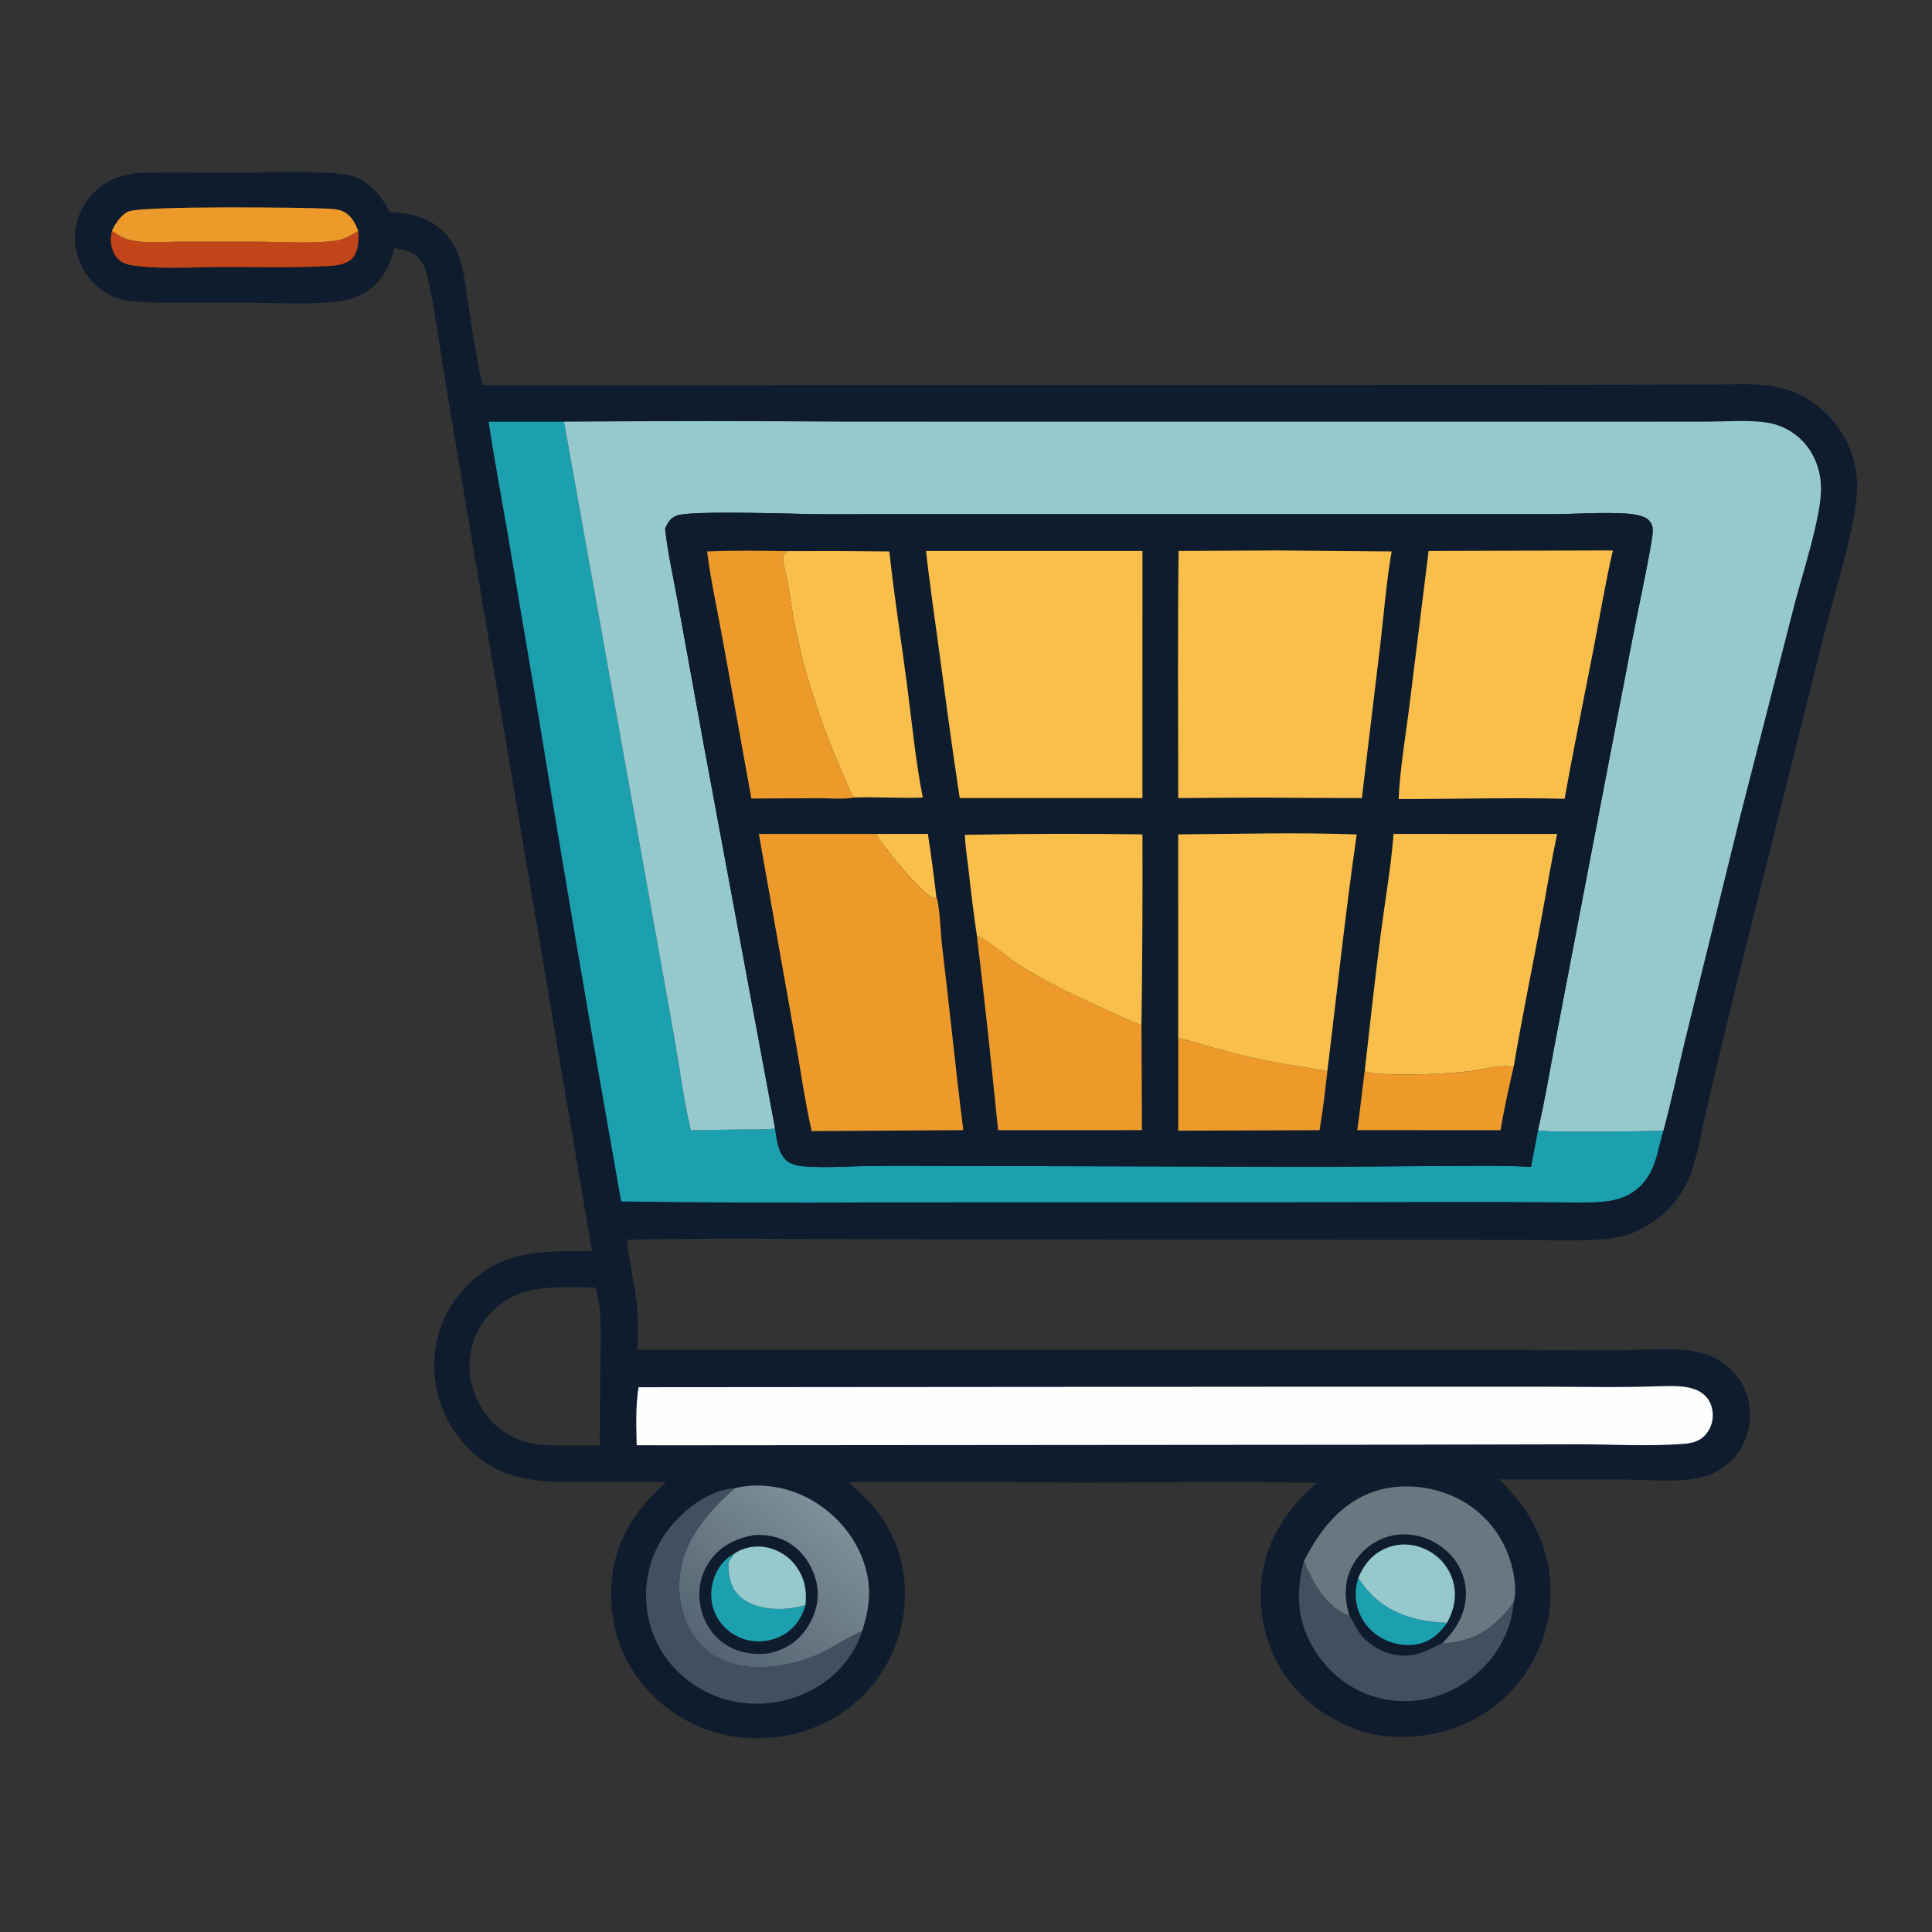 <?xml version="1.0" encoding="utf-8" ?><!-- created by svgstack.com | Attribution is required. --><svg xmlns="http://www.w3.org/2000/svg" xmlns:xlink="http://www.w3.org/1999/xlink" width="1024" height="1024"><rect width="100%" height="100%" fill="#333333" stroke="none"/><path fill="#0E1C2D" d="M72.468 91.712C89.798 91.104 107.299 91.556 124.649 91.551C138.021 91.547 176.574 90.033 186.727 93.297C196.195 96.341 202.161 104.056 206.706 112.457C214.421 112.538 222.953 114.295 229.564 118.425C235.092 121.878 239.341 127.037 242.007 132.961C246.093 142.044 246.859 152.964 248.412 162.743C250.596 176.492 252.541 190.547 255.777 204.087L723.501 204.056L865.277 203.886L909.134 203.78C918.144 203.762 927.411 203.281 936.372 204.27C947.99 205.551 957.921 210.056 966.601 217.923Q967.593 218.826 968.538 219.776Q969.484 220.726 970.382 221.722Q971.28 222.718 972.128 223.757Q972.976 224.795 973.771 225.875Q974.567 226.954 975.308 228.071Q976.05 229.188 976.735 230.341Q977.421 231.493 978.049 232.678Q978.677 233.862 979.245 235.077Q979.814 236.291 980.322 237.532Q980.831 238.772 981.277 240.037Q981.724 241.301 982.108 242.586Q982.491 243.87 982.811 245.172Q983.131 246.474 983.387 247.791Q983.642 249.107 983.833 250.434Q984.023 251.762 984.148 253.096Q984.272 254.431 984.331 255.771C985.066 275.502 971.748 315.997 966.616 336.766L922.247 514.049Q913.491 549.552 905.161 585.158C902.458 596.588 900.522 608.529 896.969 619.706C894.467 627.576 890.537 634.158 884.85 640.153C877.244 648.172 866.742 654.385 855.739 656.093C841.224 658.346 820.24 657.126 805.095 657.128L709.343 657.094L468.336 656.826C423.049 656.782 377.639 656.105 332.366 657.084C333.234 667.726 335.838 678.127 337.187 688.703C338.32 697.595 338.111 706.48 337.977 715.418L690.909 715.476L810.083 715.469C831.884 715.467 853.935 716.176 875.701 715.154C890.209 714.735 905.815 714.836 917.032 725.466Q917.648 726.044 918.234 726.652Q918.82 727.261 919.375 727.898Q919.929 728.535 920.451 729.2Q920.972 729.865 921.459 730.555Q921.946 731.245 922.397 731.959Q922.849 732.673 923.264 733.409Q923.678 734.145 924.055 734.901Q924.432 735.657 924.77 736.432Q925.107 737.206 925.406 737.996Q925.704 738.786 925.962 739.591Q926.219 740.395 926.436 741.212Q926.653 742.028 926.828 742.855Q927.003 743.681 927.135 744.515Q927.268 745.35 927.359 746.19Q927.449 747.029 927.497 747.873Q927.544 748.716 927.549 749.561C927.657 758.456 924.207 767.546 917.89 773.862C913.94 777.811 908.458 781.333 903.016 782.711C889.195 786.211 873.044 784.158 858.838 784.123L794.588 784.167Q797.481 786.998 800.229 789.97C814.738 805.814 822.835 826.101 821.778 847.662Q821.679 849.54 821.488 851.41Q821.298 853.28 821.015 855.139Q820.733 856.998 820.36 858.84Q819.986 860.683 819.523 862.505Q819.06 864.327 818.508 866.124Q817.956 867.922 817.317 869.69Q816.678 871.458 815.952 873.192Q815.227 874.927 814.417 876.623Q813.608 878.32 812.716 879.975Q811.824 881.63 810.852 883.24Q809.88 884.849 808.83 886.409Q807.781 887.969 806.656 889.475Q805.531 890.981 804.333 892.431Q803.136 893.88 801.869 895.269Q800.602 896.658 799.268 897.983Q797.934 899.308 796.537 900.566C780.383 915.131 759.591 921.627 738.019 920.489C718.698 919.47 699.335 909.304 686.523 894.953C673.391 880.246 667.091 860.065 668.355 840.506C669.8 818.136 681.368 800.42 697.878 785.998C656.272 785.088 614.522 785.82 572.9 785.778C531.945 785.738 490.941 784.906 449.991 785.607Q454.897 790.134 459.575 794.896C473.133 808.941 480.031 826.787 479.655 846.289C479.275 866.009 470.836 885.821 456.555 899.497C440.888 914.501 420.59 921.865 399.003 921.313Q398.035 921.287 397.068 921.238Q396.101 921.188 395.135 921.115Q394.17 921.041 393.207 920.944Q392.243 920.846 391.283 920.725Q390.322 920.603 389.365 920.458Q388.407 920.313 387.454 920.144Q386.5 919.975 385.551 919.783Q384.602 919.59 383.659 919.374Q382.715 919.158 381.776 918.919Q380.838 918.679 379.906 918.417Q378.974 918.154 378.049 917.869Q377.124 917.583 376.206 917.275Q375.288 916.966 374.378 916.635Q373.468 916.304 372.567 915.95Q371.665 915.597 370.773 915.221Q369.881 914.845 368.998 914.447Q368.115 914.049 367.242 913.629Q366.37 913.21 365.508 912.768Q364.646 912.327 363.795 911.865Q362.945 911.402 362.106 910.919Q361.267 910.435 360.44 909.931Q359.613 909.427 358.799 908.903Q357.985 908.378 357.185 907.834Q356.384 907.289 355.597 906.725Q354.81 906.161 354.037 905.578Q353.265 904.994 352.507 904.391Q351.749 903.789 351.006 903.168Q350.263 902.547 349.536 901.907Q348.809 901.268 348.098 900.61Q347.387 899.953 346.692 899.278Q345.997 898.604 345.32 897.912Q344.642 897.22 343.982 896.512C329.919 881.69 323.313 862.695 323.988 842.359C324.8 817.89 335.514 801.682 352.936 785.489Q333.616 785.374 314.297 785.475C290.17 785.582 267.663 786.763 249.152 768.555Q248.042 767.478 246.986 766.348Q245.931 765.218 244.933 764.037Q243.935 762.856 242.997 761.627Q242.058 760.397 241.182 759.123Q240.306 757.849 239.494 756.533Q238.682 755.217 237.936 753.863Q237.19 752.508 236.512 751.118Q235.834 749.728 235.226 748.306Q234.618 746.885 234.081 745.434Q233.544 743.984 233.08 742.509Q232.616 741.034 232.225 739.538Q231.834 738.042 231.518 736.528Q231.202 735.014 230.961 733.487Q230.721 731.959 230.556 730.422Q230.391 728.884 230.303 727.34Q230.215 725.796 230.203 724.25C230.112 707.935 235.866 693.29 247.353 681.662C266.822 661.955 288.088 663.236 313.767 663.121L259.427 341.568L237.094 208.524C233.889 189.521 231.411 170.255 227.632 151.369C226.801 147.218 225.94 142.639 223.653 139.005C220.252 133.6 214.631 132.575 208.865 131.287C207.952 136.594 205.704 142.045 202.605 146.453C197.295 154.005 189.844 158.06 180.845 159.566C168.31 161.663 145.585 160.478 132.101 160.477L96.794 160.457C86.766 160.444 76.447 160.734 66.518 159.131C61.952 158.394 57.725 156.443 53.981 153.749Q53.281 153.238 52.608 152.694Q51.935 152.149 51.289 151.571Q50.644 150.994 50.028 150.385Q49.413 149.776 48.828 149.137Q48.243 148.498 47.691 147.831Q47.139 147.164 46.621 146.47Q46.103 145.776 45.62 145.057Q45.136 144.338 44.69 143.596Q44.243 142.854 43.834 142.091Q43.425 141.328 43.054 140.545Q42.684 139.762 42.352 138.962Q42.021 138.162 41.73 137.346Q41.439 136.53 41.189 135.701Q40.939 134.872 40.731 134.032Q40.522 133.191 40.356 132.341Q40.19 131.491 40.066 130.634C38.717 121.456 41.257 112.775 46.844 105.422C53.341 96.873 62.048 93.066 72.468 91.712ZM315.51 682.412C295.928 682.35 276.187 679.852 261.027 694.883Q260.296 695.597 259.602 696.347Q258.908 697.097 258.253 697.881Q257.597 698.665 256.982 699.481Q256.367 700.297 255.793 701.143Q255.22 701.988 254.69 702.862Q254.159 703.735 253.674 704.634Q253.188 705.533 252.748 706.456Q252.308 707.378 251.915 708.321Q251.522 709.265 251.177 710.226Q250.832 711.188 250.536 712.166Q250.239 713.144 249.992 714.136Q249.746 715.127 249.549 716.13Q249.352 717.133 249.206 718.144Q249.06 719.155 248.965 720.173Q248.87 721.19 248.826 722.211Q248.782 723.232 248.79 724.254C248.764 735.847 254.349 747.114 262.459 755.196C262.589 755.327 262.725 755.453 262.858 755.581C274.134 764.879 283.226 766.126 297.488 766.141L317.92 766.104L318.113 727.45C318.18 713.627 319.664 695.632 315.647 682.497L315.51 682.412Z"/><path fill="#C14519" d="M189.895 122.396C190.166 127.307 190.221 132.841 186.828 136.819C183.106 141.181 174.324 141.011 169.037 141.254C151.672 142.052 134.351 141.437 116.982 141.528C102.463 141.604 87.357 142.736 72.922 141.037C69.522 140.637 65.834 140.21 63.177 137.861C60.342 135.356 58.84 131.22 58.714 127.497C58.656 125.762 58.955 124.06 59.346 122.379C62.104 124.305 65.111 126.175 68.393 127.046C76.445 129.184 86.889 128.067 95.22 128.07L134.805 128.062C147.179 128.061 166.38 129.24 177.962 127.556C182.413 126.91 186.115 124.675 189.895 122.396Z"/><path fill="#ED9A2B" d="M59.346 122.379C60.966 118.582 64.253 113.756 68.13 112.081C75.294 108.987 161.503 109.878 174.325 110.608C176.729 110.745 179.431 110.945 181.641 111.943C186.143 113.977 188.158 118.064 189.895 122.396C186.115 124.675 182.413 126.91 177.962 127.556C166.38 129.24 147.179 128.061 134.805 128.062L95.22 128.07C86.889 128.067 76.445 129.184 68.393 127.046C65.111 126.175 62.104 124.305 59.346 122.379Z"/><path fill="#41505E" d="M691.109 827.436C695.988 838.961 702.453 851.209 714.734 856.301C714.892 856.366 715.055 856.42 715.216 856.48L715.458 856.842C717.311 859.649 718.657 862.774 720.555 865.536C724.351 871.061 731.763 875.438 738.253 876.835C749.204 879.192 755.13 875.401 764.531 870.783C765.995 870.932 767.289 870.852 768.745 870.675C784.155 868.803 792.913 861.326 802.187 849.469C801.974 852.526 801.516 855.421 800.745 858.386C796.778 873.629 786.689 885.977 773.145 893.852Q771.936 894.562 770.694 895.211Q769.452 895.86 768.179 896.446Q766.906 897.033 765.605 897.555Q764.304 898.078 762.979 898.536Q761.655 898.993 760.309 899.385Q758.963 899.776 757.599 900.1Q756.235 900.424 754.857 900.68Q753.479 900.937 752.09 901.124Q750.701 901.311 749.305 901.43Q747.908 901.548 746.507 901.597Q745.106 901.646 743.705 901.625Q742.303 901.605 740.904 901.515Q739.506 901.425 738.113 901.265Q736.72 901.106 735.337 900.878Q733.954 900.65 732.585 900.353Q731.215 900.057 729.861 899.693C715.324 895.818 703.179 885.869 695.731 872.911C687.249 858.153 686.795 843.554 691.109 827.436Z"/><path fill="#41505E" d="M456.923 864.442C455.099 870.671 451.72 876.494 447.653 881.519C437.793 893.699 422.836 901.152 407.308 902.684C391.195 904.273 375.564 899.718 363.051 889.392Q361.961 888.505 360.917 887.564Q359.873 886.623 358.878 885.63Q357.882 884.638 356.938 883.597Q355.994 882.555 355.104 881.468Q354.213 880.38 353.379 879.249Q352.544 878.118 351.768 876.947Q350.991 875.775 350.275 874.566Q349.558 873.357 348.904 872.113Q348.249 870.869 347.658 869.594Q347.066 868.319 346.54 867.016Q346.014 865.713 345.554 864.385Q345.094 863.056 344.701 861.707Q344.309 860.357 343.985 858.99Q343.661 857.622 343.406 856.24Q343.151 854.857 342.966 853.464Q342.781 852.071 342.667 850.67Q342.533 849.269 342.469 847.864Q342.404 846.458 342.41 845.051Q342.415 843.644 342.491 842.239Q342.566 840.834 342.711 839.435Q342.856 838.035 343.07 836.645Q343.284 835.254 343.567 833.876Q343.85 832.498 344.201 831.135Q344.553 829.773 344.971 828.429Q345.389 827.086 345.874 825.765Q346.358 824.444 346.907 823.149Q347.457 821.853 348.07 820.587Q348.683 819.32 349.358 818.086Q350.033 816.852 350.769 815.652Q351.504 814.453 352.299 813.291Q353.093 812.13 353.944 811.009Q354.795 809.889 355.7 808.812C364.232 798.771 376.035 789.848 389.57 788.727C374.804 801.779 361.307 817.041 360.074 837.724C359.371 849.535 362.924 862.157 370.872 871.106C378.12 879.266 388.225 883.041 398.954 883.552C411.899 884.168 425.995 880.923 437.464 874.923C443.997 871.506 450.163 867.42 456.923 864.442Z"/><path fill="#6A7780" d="M691.109 827.436C699.328 811.228 710.682 796.341 728.619 790.424C743.043 785.666 759.71 787.649 773.147 794.469Q774.355 795.094 775.531 795.777Q776.707 796.461 777.848 797.201Q778.988 797.942 780.091 798.739Q781.194 799.535 782.255 800.385Q783.317 801.235 784.336 802.136Q785.355 803.037 786.327 803.988Q787.3 804.938 788.225 805.936Q789.149 806.934 790.024 807.976Q790.898 809.018 791.719 810.102Q792.541 811.186 793.308 812.309Q794.075 813.432 794.785 814.592Q795.496 815.752 796.148 816.945Q796.8 818.139 797.393 819.363Q797.985 820.588 798.516 821.84Q799.048 823.092 799.516 824.369Q799.985 825.646 800.39 826.944C802.429 833.341 804.247 842.921 802.187 849.469C792.913 861.326 784.155 868.803 768.745 870.675C767.289 870.852 765.995 870.932 764.531 870.783C755.13 875.401 749.204 879.192 738.253 876.835C731.763 875.438 724.351 871.061 720.555 865.536C718.657 862.774 717.311 859.649 715.458 856.842L715.216 856.48C715.055 856.42 714.892 856.366 714.734 856.301C702.453 851.209 695.988 838.961 691.109 827.436Z"/><path fill="#0E1C2D" d="M715.216 856.48C712.605 847.313 712.147 838.418 716.868 829.785Q717.244 829.081 717.656 828.397Q718.067 827.714 718.513 827.052Q718.959 826.39 719.437 825.751Q719.916 825.113 720.427 824.5Q720.937 823.886 721.478 823.3Q722.019 822.713 722.589 822.155Q723.159 821.596 723.757 821.068Q724.355 820.539 724.979 820.041Q725.603 819.543 726.251 819.078Q726.899 818.613 727.57 818.181Q728.241 817.749 728.933 817.352Q729.626 816.955 730.337 816.593Q731.048 816.232 731.777 815.907Q732.506 815.582 733.251 815.295Q733.995 815.007 734.753 814.758Q735.511 814.508 736.281 814.298C744.679 811.989 753.675 813.557 761.118 817.936C768.535 822.298 773.972 829.062 776.106 837.466C778.179 845.631 776.513 854.145 772.219 861.295Q770.617 863.91 768.687 866.292Q766.757 868.674 764.531 870.783C755.13 875.401 749.204 879.192 738.253 876.835C731.763 875.438 724.351 871.061 720.555 865.536C718.657 862.774 717.311 859.649 715.458 856.842L715.216 856.48Z"/><path fill="#1CA0B0" d="M719.927 836.289C727.806 848.569 738.067 855.275 752.347 858.418Q759.58 859.972 766.977 860.104C764.5 863.582 761.867 866.614 758.141 868.818C752.141 872.366 745.102 872.65 738.501 870.761C731.265 868.69 725.14 863.988 721.603 857.289C718.073 850.605 717.711 843.434 719.927 836.289Z"/><path fill="#96C9CC" d="M719.927 836.289C722.939 829.133 727.667 823.296 735.112 820.38C741.782 817.768 749.004 818.1 755.485 821.104C762.214 824.223 767.362 829.788 769.761 836.839C772.401 844.598 771.013 852.386 767.313 859.477L766.977 860.104Q759.58 859.973 752.347 858.418C738.067 855.275 727.806 848.569 719.927 836.289Z"/><defs><linearGradient id="gradient_0" gradientUnits="userSpaceOnUse" x1="379.147" y1="877.522" x2="440.452" y2="803.531"><stop offset="0" stop-color="#546472"/><stop offset="1" stop-color="#7D8F98"/></linearGradient></defs><path fill="url(#gradient_0)" d="M389.57 788.727C403.748 785.383 419.204 788.33 431.582 795.913C445.363 804.355 455.679 817.558 459.372 833.411C461.833 843.973 460.382 854.278 456.923 864.442C450.163 867.42 443.997 871.506 437.464 874.923C425.995 880.923 411.899 884.168 398.954 883.552C388.225 883.041 378.12 879.266 370.872 871.106C362.924 862.157 359.371 849.535 360.074 837.724C361.307 817.041 374.804 801.779 389.57 788.727Z"/><path fill="#0E1C2D" d="M399.712 813.622C406.937 813.236 413.653 814.521 419.706 818.768C426.762 823.719 431.578 831.826 433.045 840.276C434.491 848.607 431.914 856.971 427.074 863.757C421.937 870.958 414.804 875.085 406.126 876.489C398.061 877.098 390.591 875.815 383.841 871.137C377.108 866.471 372.638 859.065 371.204 851.041C369.716 842.715 371.28 834.399 376.165 827.444C381.934 819.229 390.062 815.36 399.712 813.622Z"/><path fill="#1CA0B0" d="M426.934 850.762C424.913 857.556 421.244 863.1 414.935 866.626C408.99 869.948 401.588 870.902 395.036 868.977Q394.417 868.797 393.809 868.586Q393.2 868.375 392.602 868.133Q392.005 867.891 391.421 867.619Q390.837 867.348 390.267 867.047Q389.697 866.746 389.143 866.416Q388.59 866.087 388.053 865.73Q387.517 865.373 386.999 864.989Q386.482 864.605 385.984 864.195Q385.487 863.786 385.011 863.352Q384.535 862.917 384.081 862.459Q383.628 862.002 383.198 861.521Q382.769 861.041 382.364 860.54Q381.959 860.038 381.58 859.517Q381.201 858.996 380.85 858.456Q380.498 857.916 380.174 857.359Q379.849 856.803 379.554 856.23C376.465 850.12 376.224 842.812 378.461 836.383C380.29 831.124 383.921 826.145 388.964 823.628C388.002 825.182 387.05 826.738 386.023 828.249C386.185 835.044 386.723 841.035 391.994 846.017C398.01 851.703 407.619 853.167 415.606 852.702C419.471 852.477 423.205 851.785 426.934 850.762Z"/><path fill="#96C9CC" d="M388.964 823.628C393.644 820.21 400.17 819.036 405.8 820.023Q406.431 820.138 407.055 820.284Q407.679 820.431 408.296 820.608Q408.912 820.785 409.518 820.993Q410.125 821.2 410.72 821.438Q411.316 821.676 411.899 821.943Q412.482 822.21 413.051 822.506Q413.62 822.801 414.173 823.125Q414.726 823.449 415.263 823.8Q415.8 824.151 416.318 824.528Q416.836 824.905 417.335 825.308Q417.834 825.711 418.313 826.138Q418.791 826.565 419.248 827.015Q419.704 827.465 420.137 827.938Q420.571 828.41 420.98 828.904Q421.389 829.397 421.774 829.911Q422.158 830.424 422.516 830.956C426.372 836.603 427.517 842.514 427.038 849.247L426.934 850.762C423.205 851.785 419.471 852.477 415.606 852.702C407.619 853.167 398.01 851.703 391.994 846.017C386.723 841.035 386.185 835.044 386.023 828.249C387.05 826.738 388.002 825.182 388.964 823.628Z"/><path fill="#FEFEFE" d="M879.644 734.727C887.264 734.603 897.132 733.91 903.275 739.306C906.281 741.946 907.65 745.675 907.789 749.612Q907.822 750.396 907.775 751.179Q907.729 751.962 907.603 752.736Q907.476 753.51 907.272 754.268Q907.068 755.025 906.788 755.757Q906.508 756.49 906.154 757.191Q905.801 757.891 905.379 758.552Q904.956 759.213 904.468 759.827Q903.981 760.441 903.433 761.003C900.311 764.145 896.445 764.968 892.179 765.296C873.697 766.714 855.049 765.522 836.537 765.519L730.095 765.742L367.25 766.027L337.464 766.018C337.223 755.88 336.816 745.282 338.457 735.255L703.435 734.974L816.303 734.979C837.368 734.98 858.597 735.517 879.644 734.727Z"/><path fill="#1CA0B0" d="M259.012 223.501L298.921 223.493L343.907 474.692L357.606 551.192C360.354 567.057 362.412 583.39 366.18 599.036L394.663 598.646C399.975 598.576 405.563 598.89 410.815 598.089C411.66 603.895 412.406 611.733 417.48 615.547C420.932 618.142 425.826 618.181 429.969 618.406C439.807 618.942 449.657 618.173 459.494 618.029C474.522 617.808 489.575 617.972 504.605 617.98L699.359 618.436L771.368 617.978C784.713 617.954 798.13 617.67 811.451 618.501L815.116 599.089C818.893 600.41 873.771 599.623 881.606 599.297C878.284 610.056 877.894 620.288 869.375 628.636C863.947 633.956 857.465 636.151 850.058 636.847C841.685 637.633 833.115 637.29 824.711 637.235L788.335 637.033L676.497 637.232L464.341 637.279Q396.782 637.727 329.228 636.789Q306.046 506.061 284.668 375.025L268.762 280.97C265.47 261.833 261.818 242.715 259.012 223.501Z"/><path fill="#96C9CC" d="M298.921 223.493Q374.182 222.942 449.444 223.489L720.16 223.5L865.88 223.501L906.241 223.469C915.292 223.377 924.522 222.735 933.539 223.578C941.715 224.342 948.899 227.353 954.779 233.156C961.79 240.073 965.217 249.587 965.167 259.351C965.088 274.763 955.182 304.562 951.019 320.717L922.066 433.739L893.141 551.294C889.245 567.276 885.954 583.433 881.606 599.297C873.771 599.623 818.893 600.41 815.116 599.089C818.869 583.159 821.501 566.882 824.563 550.804L840.56 467.061L865.068 339.336C868.277 322.639 872.018 305.957 874.964 289.225C875.44 286.522 876.528 280.993 875.602 278.393C875.079 276.923 873.717 275.254 872.326 274.547C869.163 272.94 865.374 272.412 861.862 272.199C848.794 271.405 835.5 272.481 822.404 272.539L742.549 272.555L458.796 272.554C449.622 272.551 440.432 272.654 431.26 272.518C418.876 272.335 366.741 270.51 358.908 273.215C355.269 274.472 354.122 276.828 352.514 280.046C353.938 293.477 357.032 306.651 359.417 319.93L373.12 395.356L410.815 598.089C405.563 598.89 399.975 598.576 394.663 598.646L366.18 599.036C362.412 583.39 360.354 567.057 357.606 551.192L343.907 474.692L298.921 223.493Z"/><path fill="#0E1C2D" d="M352.514 280.046C354.122 276.828 355.269 274.472 358.908 273.215C366.741 270.51 418.876 272.335 431.26 272.518C440.432 272.654 449.622 272.551 458.796 272.554L742.549 272.555L822.404 272.539C835.5 272.481 848.794 271.405 861.862 272.199C865.374 272.412 869.163 272.94 872.326 274.547C873.717 275.254 875.079 276.923 875.602 278.393C876.528 280.993 875.44 286.522 874.964 289.225C872.018 305.957 868.277 322.639 865.068 339.336L840.56 467.061L824.563 550.804C821.501 566.882 818.869 583.159 815.116 599.089L811.451 618.501C798.13 617.67 784.713 617.954 771.368 617.978L699.359 618.436L504.605 617.98C489.575 617.972 474.522 617.808 459.494 618.029C449.657 618.173 439.807 618.942 429.969 618.406C425.826 618.181 420.932 618.142 417.48 615.547C412.406 611.733 411.66 603.895 410.815 598.089L373.12 395.356L359.417 319.93C357.032 306.651 353.938 293.477 352.514 280.046Z"/><path fill="#FABE4A" d="M464.24 442L491.806 441.996Q494.334 458.516 496.254 475.118L495.868 475.912L494.769 476.097C488.822 474.114 467.846 448.568 464.24 442Z"/><path fill="#ED9A2B" d="M723.293 567.878C733.986 570.76 766.063 569.323 778.368 567.84C785.815 566.942 794.833 564.17 802.279 565.415C799.69 576.498 797.232 587.832 795.28 599.04L719.362 598.991C720.853 588.646 721.934 578.243 723.293 567.878Z"/><path fill="#ED9A2B" d="M624.497 550.097C637.28 553.395 649.798 557.456 662.695 560.39C676.169 563.455 689.923 565.319 703.522 567.716C702.423 578.135 701.148 588.706 699.379 599.031L624.487 599.291L624.497 550.097Z"/><path fill="#ED9A2B" d="M374.786 292.255C388.922 291.671 403.187 291.882 417.332 292.072C416.338 293.061 415.216 293.707 415.15 295.205C414.952 299.666 417.087 305.737 417.814 310.302C419.003 317.768 419.97 325.341 421.491 332.745Q423.655 342.921 426.363 352.966Q429.071 363.011 432.317 372.896Q435.562 382.781 439.334 392.477Q443.106 402.172 447.395 411.651C448.696 414.557 450.543 420.615 452.861 422.701C447.091 423.776 439.984 423.067 434.055 423.077L398.239 423.239L382.786 337.605C380.037 322.502 376.67 307.5 374.786 292.255Z"/><path fill="#ED9A2B" d="M517.757 495.929C525.797 499.682 532.541 506.631 540.051 511.385C554.985 520.838 571.136 528.401 587.215 535.667C593.073 538.314 598.949 541.318 605.014 543.429L605.255 599.012L529.007 599.022C525.533 564.61 521.926 530.274 517.757 495.929Z"/><path fill="#FABE4A" d="M417.332 292.072Q444.352 291.929 471.371 292.258C473.87 315.654 477.601 339.038 480.672 362.376C483.277 382.165 485.213 403.183 489.096 422.722C476.988 423.235 464.906 422.233 452.861 422.701C450.543 420.615 448.696 414.557 447.395 411.651Q443.106 402.172 439.334 392.477Q435.562 382.781 432.317 372.896Q429.071 363.011 426.363 352.966Q423.655 342.921 421.491 332.745C419.97 325.341 419.003 317.768 417.814 310.302C417.087 305.737 414.952 299.666 415.15 295.205C415.216 293.707 416.338 293.061 417.332 292.072Z"/><path fill="#FABE4A" d="M511.364 442.492Q558.442 441.528 605.524 442.234Q605.694 492.834 605.014 543.429C598.949 541.318 593.073 538.314 587.215 535.667C571.136 528.401 554.985 520.838 540.051 511.385C532.541 506.631 525.797 499.682 517.757 495.929Q515.289 479.015 513.463 462.02C512.699 455.512 511.694 449.043 511.364 442.492Z"/><path fill="#FABE4A" d="M624.484 442.242C655.925 442.019 687.683 441.095 719.096 442.278C713.04 483.961 708.671 525.919 703.522 567.716C689.923 565.319 676.169 563.455 662.695 560.39C649.798 557.456 637.28 553.395 624.497 550.097L624.484 442.242Z"/><path fill="#FABE4A" d="M738.626 441.996L825.311 442.005C821.716 459.123 818.965 476.451 815.722 493.645C811.216 517.545 806.327 541.437 802.279 565.415C794.833 564.17 785.815 566.942 778.368 567.84C766.063 569.323 733.986 570.76 723.293 567.878C726.122 543.221 728.751 518.49 731.975 493.883C734.237 476.616 737.265 459.364 738.626 441.996Z"/><path fill="#FABE4A" d="M846.527 291.755L854.855 291.747C850.77 309.4 847.805 327.499 844.345 345.298C839.289 371.308 833.944 397.299 829.27 423.379C802.845 422.705 776.196 423.425 749.75 423.494L741.302 423.511C742.045 407.26 744.861 391.168 746.896 375.045L757.188 291.999L846.527 291.755Z"/><path fill="#ED9A2B" d="M402.2 442.002L464.24 442C467.846 448.568 488.822 474.114 494.769 476.097L495.868 475.912L496.254 475.118C498.184 480.489 498.541 494.873 499.339 501.467C503.272 533.958 506.444 566.522 510.574 598.997L430.187 599.51C426.321 582.208 423.87 564.253 420.769 546.77L402.2 442.002Z"/><path fill="#FABE4A" d="M677.566 291.744L737.61 292.263C734.794 308.181 733.6 324.454 731.716 340.505L721.817 423.024L685.25 422.859C665.011 422.585 644.734 422.914 624.492 423.004C624.483 379.344 624.126 335.653 624.685 291.997L677.566 291.744Z"/><path fill="#FABE4A" d="M490.835 291.999L605.522 292L605.509 423.014L508.668 423.011C504.53 395.902 500.931 368.752 497.303 341.566C495.102 325.069 492.574 308.549 490.835 291.999Z"/></svg> 